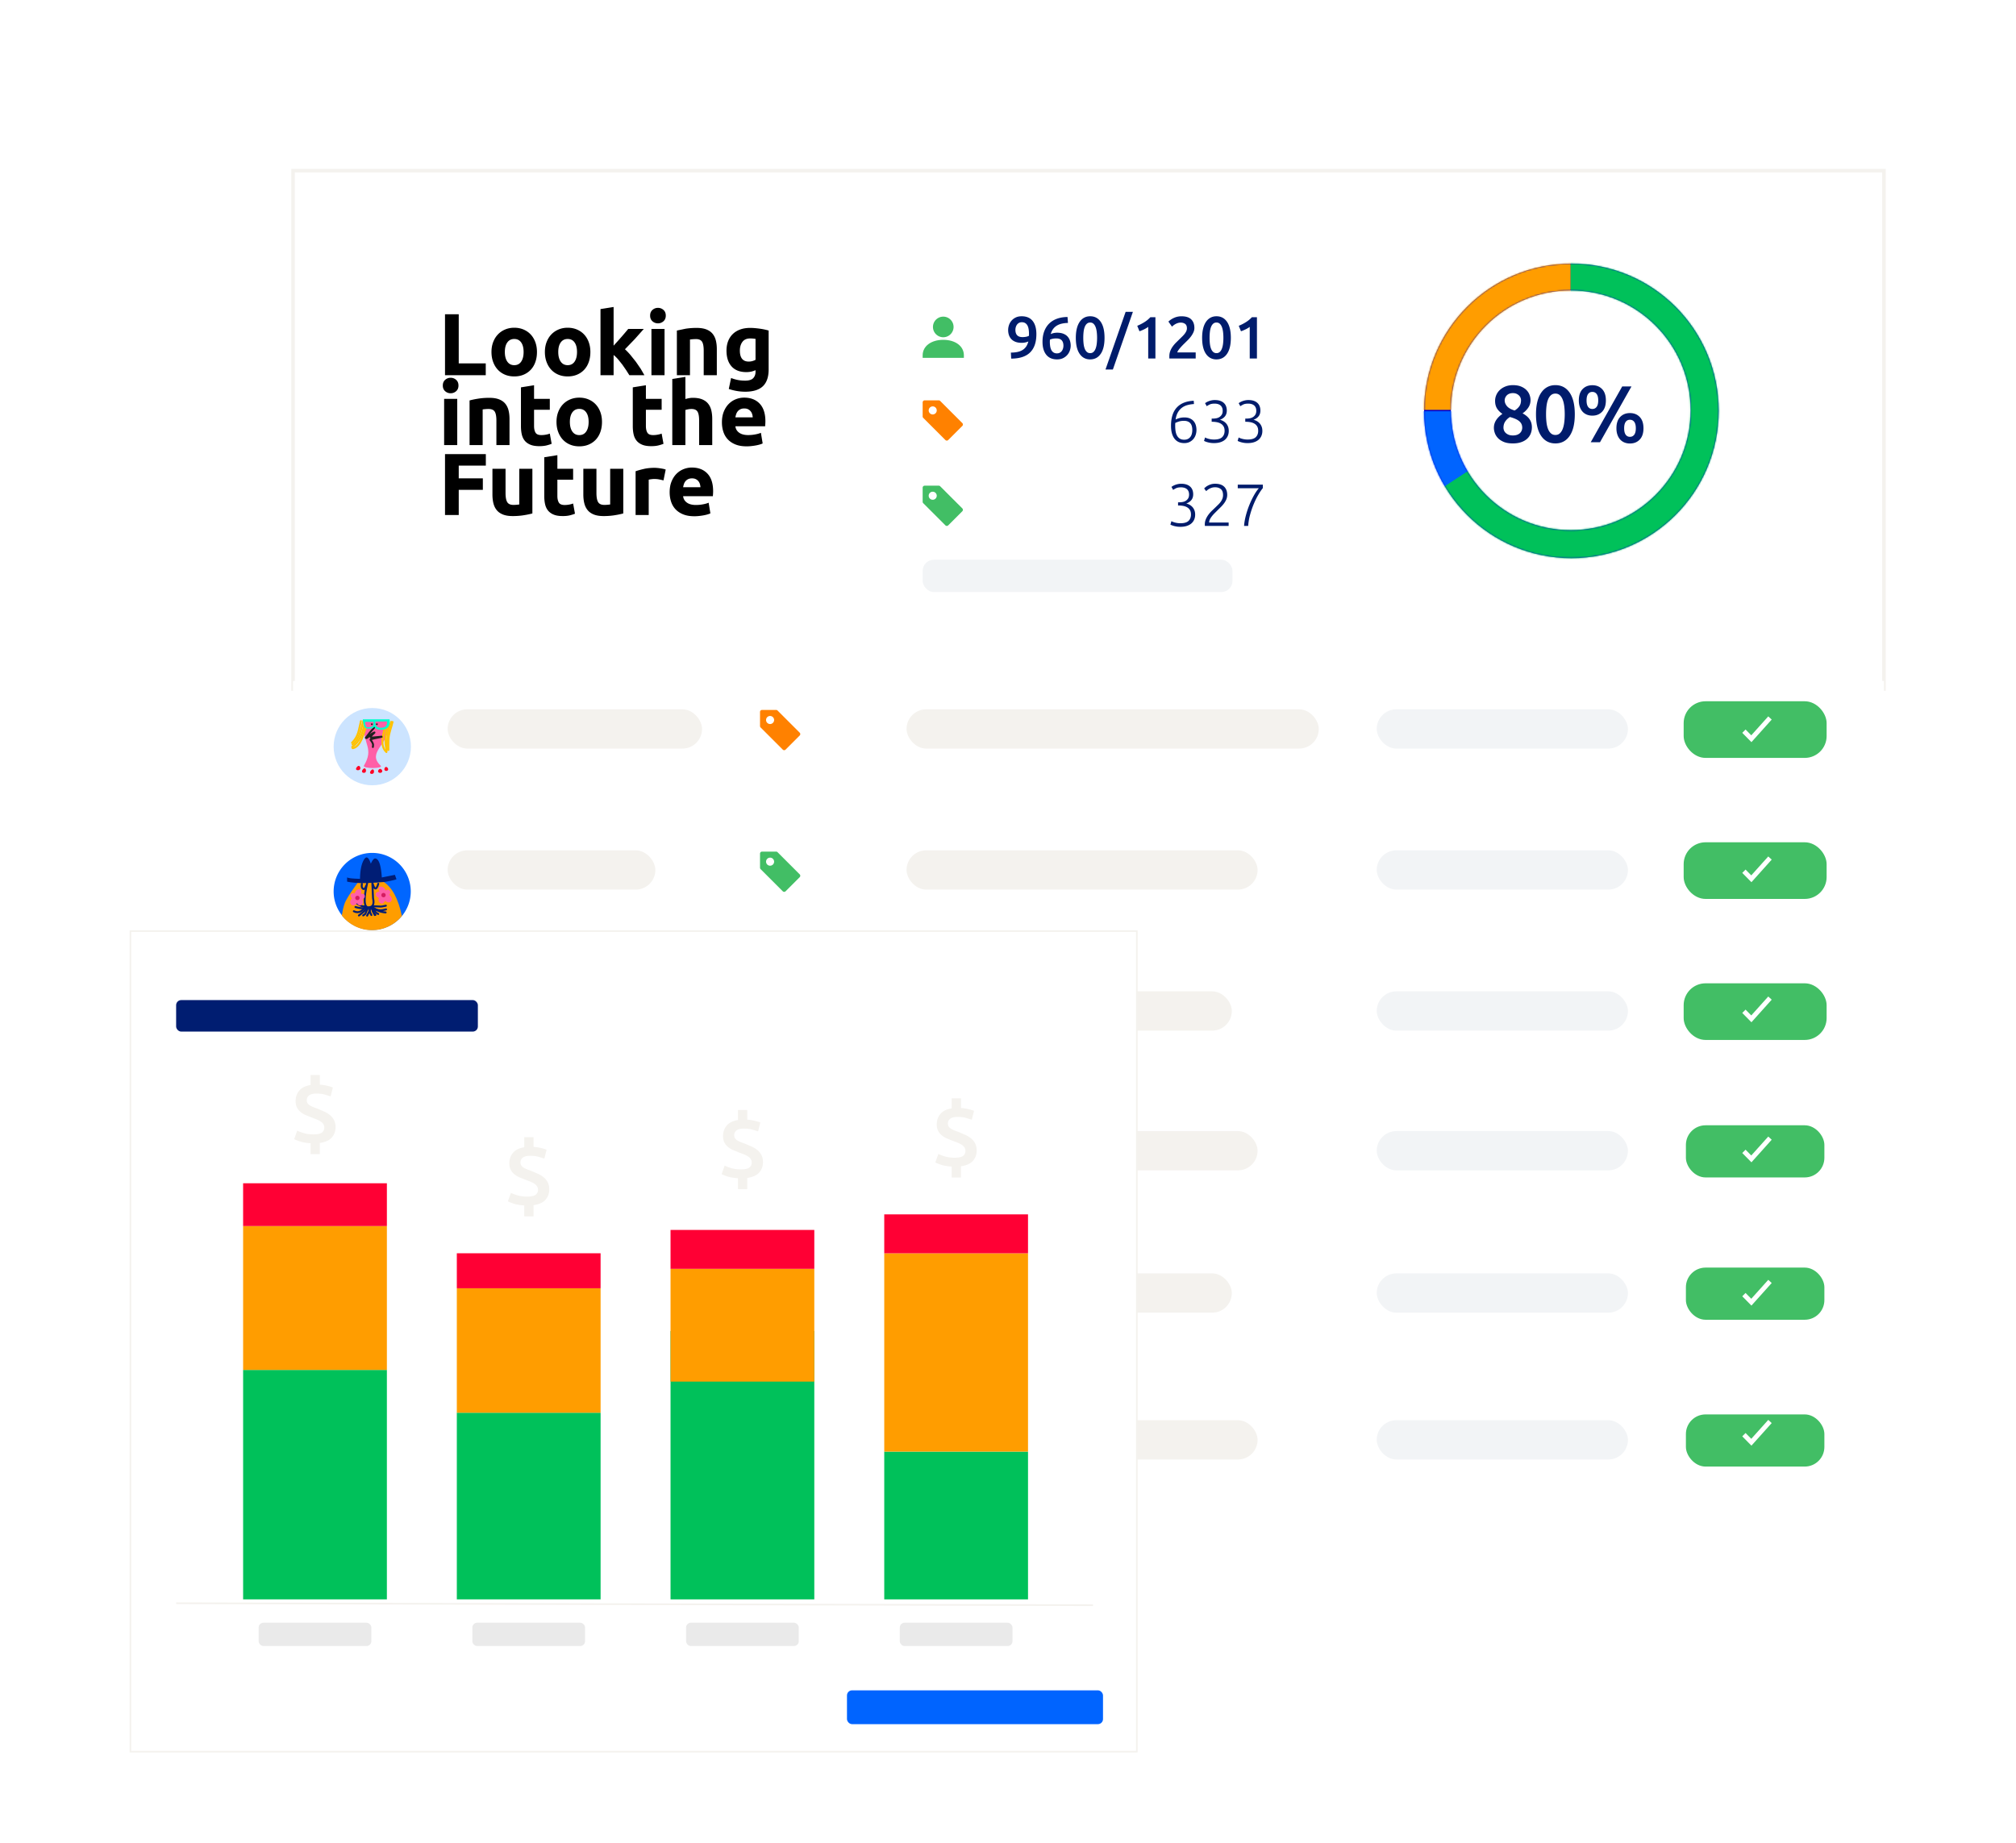 <svg xmlns="http://www.w3.org/2000/svg" xmlns:xlink="http://www.w3.org/1999/xlink" width="1252" height="1145" xmlns:v="https://vecta.io/nano"><style><![CDATA[.B{stroke-linejoin:round}.C{stroke-width:1.2}.D{stroke-linecap:round}.E{fill-rule:nonzero}.F{fill:#fff}.G{fill:#ff9d00}.H{fill:#42be65}.I{fill:#f2f4f6}.J{fill:#f4f2ee}.K{stroke:#212121}.L{stroke:#001d75}.M{fill:#00c15a}.N{fill:#ff0034}.O{stroke:#f4f2ee}.P{fill:#212121}.Q{fill:#ff0025}.R{fill:#001d75}.S{stroke:#42be65}.T{stroke-width:2.787}]]></style><defs><filter x="-11.1%" y="-34.2%" width="122.3%" height="168.3%" id="A"><feOffset dy="24" in="SourceAlpha"/><feGaussianBlur stdDeviation="16"/><feColorMatrix values="0 0 0 0 0.352 0 0 0 0 0.352 0 0 0 0 0.352 0 0 0 0.1 0" result="C"/><feMerge><feMergeNode in="C"/><feMergeNode in="SourceGraphic"/></feMerge></filter><path d="M91.868.72C41.334.72.368 41.687.368 92.22s40.966 91.5 91.5 91.5 91.5-40.966 91.5-91.5S142.402.72 91.868.72zm-.356 16.713c41.11 0 74.435 33.325 74.435 74.435s-33.325 74.435-74.435 74.435S17.077 132.98 17.077 91.87s33.325-74.435 74.435-74.435z" id="B"/><filter x="-11.5%" y="-9.5%" width="117.4%" height="118.9%" id="C"><feOffset dy="10" in="SourceAlpha"/><feGaussianBlur stdDeviation="10"/><feColorMatrix values="0 0 0 0 0 0 0 0 0 0.165 0 0 0 0 0.362 0 0 0 0.1 0" result="C"/><feMerge><feMergeNode in="C"/><feMergeNode in="SourceGraphic"/></feMerge></filter><filter x="-225.0%" y="-69.7%" width="550.0%" height="239.4%" id="D"><feOffset dy="24" in="SourceAlpha"/><feGaussianBlur stdDeviation="16"/><feColorMatrix values="0 0 0 0 0.352 0 0 0 0 0.352 0 0 0 0 0.352 0 0 0 0.1 0" result="C"/><feMerge><feMergeNode in="C"/><feMergeNode in="SourceGraphic"/></feMerge></filter><filter x="-17.4%" y="-21.3%" width="134.9%" height="142.5%" id="E"><feOffset dy="24" in="SourceAlpha"/><feGaussianBlur stdDeviation="16"/><feColorMatrix values="0 0 0 0 0.352 0 0 0 0 0.352 0 0 0 0 0.352 0 0 0 0.1 0" result="C"/><feMerge><feMergeNode in="C"/><feMergeNode in="SourceGraphic"/></feMerge></filter><path id="F" d="M0 0h988v80.4H0z"/><path id="G" d="M23.946 0A23.95 23.95 0 0 0 0 23.946a23.95 23.95 0 0 0 23.946 23.946 23.95 23.95 0 0 0 23.946-23.946A23.95 23.95 0 0 0 23.946 0z"/><path id="H" d="M23.12 16.11c2.838 0 6.325-.178 10.46-.535l1.073-5.266h-4.648l.358-7.675H4.617L4.46 6.89C1.486 6.063 0 6.452 0 8.06s1.33 2.565 3.99 2.876l.894 4.105c9.32.714 15.397 1.07 18.236 1.07z"/><path id="I" d="M.183.61c-.128 2.24 1.864 2.812 2.416.75C3.02-.214.724-.363 0 .61"/><path id="J" d="M7.686.254c.04.477.01.964.117 1.43.463 2.024 3 .06 1.65-1.63"/><path id="K" d="M31.006.001c.55 0-.1 4.918-.447 5.905-.44 1.252-1.475.982-2.592.982a8.2 8.2 0 0 1-.931-.043 15.22 15.22 0 0 0-1.72-1.764l-.5-.414.124.725-.16-.253c-.677 1.7-2.042 2.194-3.697 2.194-3.828 0-5.355-2.916-4.743-7.333h14.665zM23.4 1.993h-5.17l-.002.025c-.065 1.06.055 1.883.34 2.473l.17.298c.45.665 1.253 1.013 2.526 1.013.866 0 1.462-.557 1.842-1.922l.102-.412.073-.42.07-.565.05-.49zm6.142 0h-3.83c.544 2.23 1.262 3.2 2.595 3.343l.375.02c.054 0 .082-.01.133-.06.107-.102.225-.303.333-.612.176-.502.3-1.208.363-2.108l.032-.583z"/><path id="L" d="M25.412 5.74c1.798 1.42 3.392 3.486 3.12 3.827-.358.446-1.65.538-1.967.357-.254-.145-.14.052-.14 1.716"/><path id="M" d="M21.485 10.244c2.105 1.562 4.442 1.76 6.75 1.286"/><path id="N" d="M23.74 14.252c.45 1.803 1.515 2.94 2.642 4.448"/><path id="O" d="M25.58 14.055c1.23 3.894.958 2.233 1.237 4.897"/><path id="P" d="M27.112 14.336c.368 3.786.323 2.212.323 4.715"/><path id="Q" d="M29.88 14.476c-.1 1.835-.585 3.3-1.504 4.883"/><path id="R" d="M31.13 14.294c-.168 1.8-.68 3.515-1.883 4.91"/><path id="S" d="M31.82 16.216c-1.488 1.994-1.668 2.605-3.893 3.13"/><path id="T" d="M11.81 2.858c-.058.923.84 1.158 1.09.308.2-.648-.845-.7-1.17-.308"/><path id="U" d="M117.62 138.918v-6.945c3.478-.52 5.976-1.667 7.493-3.445s2.276-3.89 2.276-6.334c0-1.63-.287-3.037-.86-4.223a9.59 9.59 0 0 0-2.359-3.084c-1-.87-2.174-1.63-3.524-2.278l-4.3-1.86-2.886-1.083c-.85-.352-1.573-.722-2.165-1.11s-1.036-.833-1.332-1.333-.444-1.12-.444-1.86c0-1.26.5-2.25 1.5-2.972s2.498-1.083 4.496-1.083c1.887 0 3.56.185 5.023.556l3.802 1.167 1.388-5.5c-.814-.333-1.924-.676-3.33-1.028s-2.997-.602-4.773-.75h0v-6h-5.772v6.223c-3.145.52-5.476 1.676-6.993 3.473s-2.276 3.973-2.276 6.528c0 1.556.278 2.87.833 3.945a8.84 8.84 0 0 0 2.192 2.75 13.51 13.51 0 0 0 3.053 1.917l3.413 1.39 3.358 1.278c1.018.407 1.896.852 2.636 1.333s1.314 1.037 1.72 1.667.61 1.37.61 2.222c0 1.26-.5 2.27-1.47 3.028s-2.747 1.14-5.3 1.14c-2.146 0-4.06-.24-5.744-.722s-3.117-1.02-4.3-1.61h0l-1.887 5.278c.814.444 2.044.935 3.69 1.472s3.802.898 6.466 1.083h0v6.778h5.772z"/></defs><g transform="translate(81 82)" fill="none" fill-rule="evenodd"><g transform="translate(101)"><g filter="url(#A)"><path stroke-width="2.2" d="M0 0h988v322H0z" class="F O"/><g transform="translate(93 84)" fill="#000" class="E"><path d="M26.667 43.06v-7.316H9.89V5.223H1.366V43.06h25.3zm17.705.764c2.15 0 4.09-.364 5.82-1.092s3.215-1.756 4.454-3.085 2.186-2.93 2.842-4.805.984-3.94.984-6.197-.346-4.313-1.038-6.17-1.658-3.44-2.896-4.75-2.723-2.33-4.454-3.057-3.634-1.092-5.71-1.092c-2.04 0-3.925.364-5.656 1.092s-3.224 1.747-4.48 3.057-2.24 2.894-2.95 4.75-1.066 3.913-1.066 6.17.346 4.322 1.038 6.197 1.658 3.476 2.896 4.805 2.723 2.357 4.454 3.085 3.652 1.092 5.765 1.092zm0-6.988c-1.858 0-3.297-.737-4.317-2.21s-1.53-3.467-1.53-5.978.5-4.486 1.53-5.924 2.46-2.157 4.317-2.157 3.288.72 4.3 2.157 1.503 3.412 1.503 5.924-.5 4.504-1.503 5.978-2.432 2.21-4.3 2.21zm33.17 6.988c2.15 0 4.09-.364 5.82-1.092s3.215-1.756 4.454-3.085 2.186-2.93 2.842-4.805.984-3.94.984-6.197-.346-4.313-1.038-6.17-1.658-3.44-2.896-4.75-2.723-2.33-4.454-3.057-3.634-1.092-5.71-1.092c-2.04 0-3.925.364-5.656 1.092s-3.224 1.747-4.48 3.057-2.24 2.894-2.95 4.75-1.066 3.913-1.066 6.17.346 4.322 1.038 6.197 1.658 3.476 2.896 4.805 2.723 2.357 4.454 3.085 3.652 1.092 5.765 1.092zm0-6.988c-1.858 0-3.297-.737-4.317-2.21s-1.53-3.467-1.53-5.978.5-4.486 1.53-5.924 2.46-2.157 4.317-2.157 3.288.72 4.3 2.157 1.503 3.412 1.503 5.924-.5 4.504-1.503 5.978-2.432 2.21-4.3 2.21zm28.525 6.224V30.502c.91.728 1.83 1.62 2.76 2.675l2.65 3.303 2.377 3.44 1.995 3.14h9.344l-2.295-3.986-3.006-4.368-3.388-4.23c-1.166-1.365-2.295-2.54-3.388-3.522l6.038-6.25 5.656-6.36h-9.672l-1.83 2.184-2.268 2.648-2.486 2.812-2.486 2.73V.692l-8.142 1.3V43.06h8.142zm27.542-32.212a4.98 4.98 0 0 0 3.415-1.283c.965-.855 1.448-2.03 1.448-3.522S138 3.376 137.025 2.52a4.98 4.98 0 0 0-3.415-1.283 4.98 4.98 0 0 0-3.415 1.283c-.965.855-1.448 2.03-1.448 3.522s.483 2.666 1.448 3.522a4.98 4.98 0 0 0 3.415 1.283zm4.098 32.212V14.34h-8.142V43.06h8.142zm15.793 0V20.893l1.75-.19 1.858-.082c1.894 0 3.188.546 3.88 1.638s1.038 2.948 1.038 5.57h0V43.06h8.142V26.844c0-1.966-.2-3.75-.6-5.35s-1.075-2.985-2.022-4.15-2.23-2.066-3.853-2.703-3.652-.955-6.093-.955c-2.404 0-4.7.173-6.885.52l-5.355 1.12V43.06h8.142zm34.208 10.264c4.99 0 8.68-1.137 11.066-3.412s3.58-5.76 3.58-10.455h0V15.324c-.73-.218-1.557-.428-2.486-.628a42.18 42.18 0 0 0-2.924-.519c-1.02-.146-2.05-.264-3.087-.355s-2.05-.136-3.033-.136c-2.295 0-4.353.337-6.175 1s-3.36 1.63-4.618 2.866-2.213 2.72-2.87 4.45-.984 3.65-.984 5.76c0 4.222 1.056 7.507 3.17 9.855s5.155 3.522 9.126 3.522c1.093 0 2.104-.1 3.033-.3s1.83-.5 2.705-.9h0v1.037c0 1.602-.483 2.912-1.448 3.93s-2.614 1.53-4.945 1.53c-1.785 0-3.38-.146-4.782-.437a23.88 23.88 0 0 1-4.016-1.201h0l-1.42 6.825c1.494.5 3.115.92 4.863 1.228s3.497.464 5.246.464zm2.295-18.727c-3.68 0-5.52-2.275-5.52-6.825 0-2.184.528-3.986 1.585-5.405s2.66-2.13 4.81-2.13a19.51 19.51 0 0 1 1.913.082c.546.055 1.02.118 1.42.19h0v12.994c-.5.29-1.13.546-1.858.764s-1.512.328-2.35.328zM4.863 54.276a4.98 4.98 0 0 0 3.415-1.283c.965-.855 1.448-2.03 1.448-3.522s-.483-2.666-1.448-3.522a4.98 4.98 0 0 0-3.415-1.283 4.98 4.98 0 0 0-3.415 1.283C.483 46.806 0 47.98 0 49.472s.483 2.666 1.448 3.522a4.98 4.98 0 0 0 3.415 1.283zM8.962 86.49V57.77H.82V86.49h8.142zm15.793 0V64.322a30.3 30.3 0 0 1 1.749-.191c.656-.055 1.275-.082 1.858-.082 1.894 0 3.188.546 3.88 1.638s1.038 2.948 1.038 5.57h0V86.49h8.142V70.273c0-1.966-.2-3.75-.6-5.35s-1.075-2.985-2.022-4.15-2.23-2.066-3.853-2.703-3.652-.955-6.093-.955c-2.404 0-4.7.173-6.885.52s-3.97.72-5.355 1.12h0V86.49h8.142zm35.137.655c1.75 0 3.224-.146 4.426-.437s2.295-.637 3.28-1.037h0l-1.148-6.333c-.765.29-1.612.52-2.54.682a15.57 15.57 0 0 1-2.705.246c-1.822 0-3.033-.5-3.634-1.53s-.902-2.384-.902-4.095h0v-10.1h9.782v-6.77h-9.782v-8.463l-8.142 1.3V74.75c0 1.856.173 3.55.52 5.078s.956 2.83 1.83 3.904 2.04 1.91 3.497 2.51 3.297.9 5.52.9zm24.864.11c2.15 0 4.09-.364 5.82-1.092s3.215-1.756 4.454-3.085 2.186-2.93 2.842-4.805.984-3.94.984-6.197-.346-4.313-1.038-6.17-1.658-3.44-2.896-4.75-2.723-2.33-4.454-3.057-3.634-1.092-5.71-1.092c-2.04 0-3.925.364-5.656 1.092s-3.224 1.747-4.48 3.057-2.24 2.894-2.95 4.75-1.066 3.913-1.066 6.17.346 4.322 1.038 6.197 1.658 3.476 2.896 4.805 2.723 2.357 4.454 3.085 3.652 1.092 5.765 1.092zm0-6.988c-1.858 0-3.297-.737-4.317-2.21s-1.53-3.467-1.53-5.978.5-4.486 1.53-5.924 2.46-2.157 4.317-2.157 3.288.72 4.3 2.157 1.503 3.412 1.503 5.924-.5 4.504-1.503 5.978-2.432 2.21-4.3 2.21zm44.59 6.88c1.75 0 3.224-.146 4.426-.437s2.295-.637 3.28-1.037h0l-1.148-6.333c-.765.29-1.612.52-2.54.682a15.57 15.57 0 0 1-2.705.246c-1.822 0-3.033-.5-3.634-1.53s-.902-2.384-.902-4.095h0v-10.1h9.782v-6.77h-9.782v-8.463l-8.142 1.3V74.75c0 1.856.173 3.55.52 5.078s.956 2.83 1.83 3.904 2.04 1.91 3.497 2.51 3.297.9 5.52.9zm21.312-.655V64.65c.5-.146 1.084-.282 1.72-.41s1.32-.19 2.05-.19c1.822 0 3.07.546 3.743 1.638s1.01 2.948 1.01 5.57h0V86.49h8.142V70.273c0-1.966-.19-3.75-.574-5.35s-1.038-2.985-1.967-4.15-2.168-2.066-3.716-2.703-3.488-.955-5.82-.955c-.8 0-1.63.082-2.486.246s-1.557.337-2.104.52h0V44.12l-8.142 1.3V86.49h8.142zm37.87.764a28.73 28.73 0 0 0 3.06-.164c1.02-.11 1.976-.246 2.87-.41s1.703-.355 2.432-.573 1.312-.437 1.75-.655h0l-1.093-6.606c-.91.4-2.086.737-3.525 1a23.55 23.55 0 0 1-4.399.409c-2.332 0-4.2-.49-5.574-1.474s-2.168-2.31-2.35-3.986h18.47l.11-1.5c.036-.564.055-1.083.055-1.556 0-4.84-1.184-8.508-3.552-11s-5.592-3.74-9.672-3.74c-1.75 0-3.452.328-5.11.983s-3.124 1.62-4.4 2.894-2.304 2.866-3.087 4.777-1.175 4.14-1.175 6.688c0 2.11.3 4.077.902 5.897s1.53 3.394 2.787 4.723 2.842 2.375 4.754 3.14 4.162 1.147 6.75 1.147zm3.935-18.017h-10.765c.11-.692.282-1.374.52-2.047s.574-1.265 1.01-1.774.984-.92 1.64-1.228 1.44-.464 2.35-.464c.947 0 1.74.164 2.377.49s1.166.746 1.585 1.256.73 1.092.93 1.747a8.39 8.39 0 0 1 .355 2.02h0zM9.89 129.918v-15.615h14.973v-7.152H9.89v-7.917h16.83v-7.152H1.366v37.836H9.89zm33.498.655c2.404 0 4.7-.173 6.885-.52s3.97-.72 5.355-1.12h0V101.2h-8.142v22.166a30.3 30.3 0 0 1-1.749.191c-.656.055-1.275.082-1.858.082-1.894 0-3.188-.582-3.88-1.747s-1.038-3.057-1.038-5.678h0V101.2H30.82v15.997c0 1.966.2 3.767.6 5.405s1.075 3.048 2.022 4.23 2.23 2.102 3.853 2.757 3.652.983 6.093.983zm30.984 0c1.75 0 3.224-.146 4.426-.437s2.295-.637 3.28-1.037h0l-1.148-6.333c-.765.29-1.612.52-2.54.682a15.57 15.57 0 0 1-2.705.246c-1.822 0-3.033-.5-3.634-1.53s-.902-2.384-.902-4.095h0v-10.1h9.782v-6.77H71.15v-8.463l-8.142 1.3v24.132c0 1.856.173 3.55.52 5.078s.956 2.83 1.83 3.904 2.04 1.91 3.497 2.51 3.297.9 5.52.9zm25.465 0c2.404 0 4.7-.173 6.885-.52s3.97-.72 5.355-1.12h0V101.2h-8.142v22.166a30.3 30.3 0 0 1-1.749.191c-.656.055-1.275.082-1.858.082-1.894 0-3.188-.582-3.88-1.747s-1.038-3.057-1.038-5.678h0V101.2H87.27v15.997c0 1.966.2 3.767.6 5.405s1.075 3.048 2.022 4.23 2.23 2.102 3.853 2.757 3.652.983 6.093.983zm28.033-.655V107.97c.364-.11.902-.21 1.612-.3s1.32-.136 1.83-.136c1.13 0 2.186.1 3.17.3a60.77 60.77 0 0 1 2.568.573h0l1.366-6.715c-.437-.182-.965-.337-1.585-.464s-1.24-.237-1.858-.328a32.28 32.28 0 0 0-1.858-.218c-.62-.055-1.148-.082-1.585-.082-2.44 0-4.654.227-6.64.682s-3.707.937-5.164 1.447h0v27.19h8.142zm28.197.764a28.73 28.73 0 0 0 3.06-.164c1.02-.11 1.976-.246 2.87-.41s1.703-.355 2.432-.573 1.312-.437 1.75-.655h0l-1.093-6.606c-.91.4-2.086.737-3.525 1a23.55 23.55 0 0 1-4.399.409c-2.332 0-4.2-.49-5.574-1.474s-2.168-2.31-2.35-3.986h18.47l.11-1.5c.036-.564.055-1.083.055-1.556 0-4.84-1.184-8.508-3.552-11s-5.592-3.74-9.672-3.74c-1.75 0-3.452.328-5.11.983s-3.124 1.62-4.4 2.894-2.304 2.866-3.087 4.777-1.175 4.14-1.175 6.688c0 2.11.3 4.077.902 5.897s1.53 3.394 2.787 4.723 2.842 2.375 4.754 3.14 4.162 1.147 6.75 1.147zm3.935-18.017h-10.765c.11-.692.282-1.374.52-2.047s.574-1.265 1.01-1.774.984-.92 1.64-1.228 1.44-.464 2.35-.464c.947 0 1.74.164 2.377.49s1.166.746 1.585 1.256.73 1.092.93 1.747a8.39 8.39 0 0 1 .355 2.02h0z"/></g><g transform="translate(391 57)"><g transform="translate(0 30)"><g fill="#001c6c" class="E"><path d="M54.974 29.766c5.303-.025 9.238-1.32 11.803-3.885s3.848-6.34 3.848-11.322c0-3.527-.77-6.26-2.312-8.196S64.495 3.46 61.486 3.46c-1.455 0-2.713.265-3.774.795s-1.936 1.215-2.627 2.054-1.196 1.757-1.517 2.757-.48 1.98-.48 2.942c0 1.1.16 2.146.48 3.108s.82 1.807 1.5 2.534 1.554 1.295 2.627 1.702 2.374.6 3.904.6c.666 0 1.357-.074 2.072-.222s1.37-.358 1.96-.63c-.32 1.283-.79 2.362-1.406 3.238s-1.375 1.585-2.276 2.127-1.95.937-3.145 1.184-2.535.37-4.014.37h0l.185 3.737zm7.14-13.357c-1.554 0-2.695-.382-3.422-1.147s-1.092-1.9-1.092-3.404c0-.518.074-1.048.222-1.59s.382-1.048.703-1.517.734-.85 1.24-1.147 1.116-.444 1.83-.444c.863 0 1.585.19 2.164.573a3.99 3.99 0 0 1 1.369 1.554c.333.654.567 1.418.703 2.294s.204 1.807.204 2.794h0v.518c0 .197-.012.432-.037.703-.493.27-1.085.475-1.776.6s-1.394.204-2.11.204zm21.35 13.838c1.455 0 2.713-.265 3.774-.796s1.942-1.21 2.645-2.035 1.22-1.745 1.554-2.756.5-1.998.5-2.96c0-1.06-.154-2.078-.462-3.053s-.796-1.83-1.462-2.572-1.535-1.326-2.61-1.757-2.374-.647-3.903-.647c-1.43 0-2.75.284-3.96.85.345-1.258.845-2.32 1.498-3.182a8.15 8.15 0 0 1 2.35-2.109c.913-.543 1.95-.944 3.108-1.202s2.405-.4 3.737-.426h0l-.26-3.7c-2.393.025-4.545.376-6.457 1.055s-3.54 1.67-4.884 2.978-2.38 2.917-3.108 4.83-1.09 4.1-1.09 6.567c0 3.404.77 6.074 2.313 8.01s3.78 2.905 6.715 2.905zm-.037-3.737c-.863 0-1.585-.19-2.165-.573a3.99 3.99 0 0 1-1.369-1.554c-.333-.654-.567-1.418-.703-2.294s-.204-1.807-.204-2.794a13.03 13.03 0 0 1 .019-.684 9.1 9.1 0 0 1 .056-.648 7.8 7.8 0 0 1 1.813-.555 11.36 11.36 0 0 1 2.072-.185c1.554 0 2.69.39 3.404 1.165s1.073 1.906 1.073 3.386c0 .518-.074 1.055-.222 1.6s-.382 1.067-.703 1.535-.734.85-1.24 1.147-1.116.444-1.83.444zm20.61 3.737c2.787 0 4.97-1.153 6.55-3.46s2.368-5.618 2.368-9.934-.79-7.628-2.368-9.935-3.762-3.46-6.55-3.46c-1.38 0-2.62.296-3.72.888s-2.035 1.455-2.812 2.6-1.37 2.535-1.776 4.2-.61 3.57-.61 5.717c0 4.317.79 7.628 2.368 9.935s3.762 3.46 6.55 3.46zm0-3.885c-.814 0-1.5-.247-2.053-.74s-1-1.166-1.332-2.017-.567-1.856-.703-3.015-.204-2.405-.204-3.737.068-2.578.204-3.737.37-2.164.703-3.015.777-1.523 1.332-2.017 1.24-.74 2.053-.74 1.492.247 2.035.74.98 1.166 1.314 2.017.573 1.856.72 3.015.222 2.405.222 3.737-.074 2.578-.222 3.737-.388 2.165-.72 3.015-.77 1.523-1.314 2.017-1.22.74-2.035.74zm14.097 10.175L130.565.72h-4.514l-12.506 35.816h4.588zm26.418-6.845V4.05h-3.145c-1.1 1.21-2.387 2.257-3.83 3.145a27.78 27.78 0 0 1-4.311 2.183h0l1.37 3.404a25.57 25.57 0 0 0 2.923-1.221c1.01-.493 1.85-1 2.516-1.517h0v19.647h4.477zm25.012 0v-3.774h-11.396c.025-.32.197-.72.518-1.203a15.72 15.72 0 0 1 1.147-1.498 40.02 40.02 0 0 1 1.406-1.554 33.75 33.75 0 0 1 1.332-1.332l2.22-2.2c.74-.752 1.4-1.53 1.98-2.33a13.24 13.24 0 0 0 1.424-2.479c.37-.85.555-1.72.555-2.608 0-2.245-.648-4.015-1.942-5.3s-3.31-1.942-6.05-1.942c-1.603 0-3.102.302-4.495.906s-2.61 1.4-3.645 2.387h0l2.22 3.145c.173-.173.432-.4.777-.684a9.72 9.72 0 0 1 1.202-.832c.456-.27.98-.506 1.573-.703s1.233-.296 1.924-.296c1.06 0 1.96.27 2.7.814s1.1 1.455 1.1 2.738c0 .592-.123 1.165-.37 1.72s-.573 1.098-.98 1.628-.882 1.067-1.425 1.61l-1.702 1.665-2.294 2.257c-.765.765-1.455 1.58-2.072 2.442a12.43 12.43 0 0 0-1.499 2.793c-.382 1-.573 2.09-.573 3.275h0v.647c0 .284.012.524.037.722h16.317zm12.913.555c2.787 0 4.97-1.153 6.55-3.46s2.368-5.618 2.368-9.934-.79-7.628-2.368-9.935-3.762-3.46-6.55-3.46c-1.38 0-2.62.296-3.72.888s-2.035 1.455-2.812 2.6-1.37 2.535-1.776 4.2-.61 3.57-.61 5.717c0 4.317.79 7.628 2.368 9.935s3.762 3.46 6.55 3.46zm0-3.885c-.814 0-1.5-.247-2.053-.74s-1-1.166-1.332-2.017-.567-1.856-.703-3.015-.203-2.405-.203-3.737.068-2.578.203-3.737.37-2.164.703-3.015.777-1.523 1.332-2.017 1.24-.74 2.053-.74 1.492.247 2.035.74.98 1.166 1.314 2.017.573 1.856.72 3.015.222 2.405.222 3.737-.074 2.578-.222 3.737-.388 2.165-.72 3.015-.77 1.523-1.314 2.017-1.22.74-2.035.74zm25.123 3.33V4.05h-3.145c-1.1 1.21-2.387 2.257-3.83 3.145a27.78 27.78 0 0 1-4.311 2.183h0l1.37 3.404a25.57 25.57 0 0 0 2.923-1.221c1.01-.493 1.85-1 2.516-1.517h0v19.647h4.477z"/><path d="M162.46 82.247c1.307 0 2.436-.247 3.386-.74s1.74-1.13 2.368-1.906a7.71 7.71 0 0 0 1.387-2.608c.296-.962.444-1.924.444-2.886 0-1.036-.136-2.023-.407-2.96s-.703-1.764-1.295-2.48-1.37-1.29-2.33-1.72-2.134-.647-3.515-.647c-1.06 0-2.06.13-2.997.388s-1.74.56-2.405.906c.247-1.727.703-3.182 1.37-4.366s1.492-2.152 2.48-2.904 2.115-1.307 3.385-1.665 2.658-.586 4.163-.684h0l-.148-2.035c-4.588.197-8.085 1.59-10.5 4.18s-3.607 6.39-3.607 11.396c0 3.38.697 6.012 2.1 7.9s3.435 2.83 6.124 2.83zm-.037-2.11c-1.1 0-2.023-.228-2.738-.684s-1.29-1.08-1.72-1.868-.728-1.702-.888-2.738-.24-2.134-.24-3.293h0v-.87c0-.234.025-.56.074-.98a18.1 18.1 0 0 1 2.387-.907c.85-.26 1.844-.388 2.978-.388 1.702 0 2.99.47 3.867 1.406s1.314 2.393 1.314 4.366a8.98 8.98 0 0 1-.278 2.257c-.185.715-.475 1.344-.87 1.887a4.38 4.38 0 0 1-1.554 1.314c-.64.333-1.418.5-2.33.5zm18.463 2.11c1.554 0 2.91-.19 4.07-.573s2.115-.913 2.867-1.59a6.63 6.63 0 0 0 1.702-2.386c.382-.913.574-1.912.574-2.997 0-1.06-.16-1.986-.48-2.775s-.74-1.462-1.258-2.017-1.104-1.01-1.758-1.37a8.47 8.47 0 0 0-2.016-.795c1.258-.42 2.288-1.104 3.09-2.053s1.203-2.177 1.203-3.682c0-.937-.148-1.807-.444-2.608s-.752-1.492-1.37-2.072-1.387-1.03-2.312-1.35-2.03-.48-3.31-.48a9.74 9.74 0 0 0-2.053.204c-.63.136-1.203.302-1.72.5s-.968.407-1.35.63-.697.42-.943.592h0l1.036 1.887c.47-.32 1.073-.666 1.813-1.036s1.776-.555 3.108-.555a7.4 7.4 0 0 1 1.905.24 4.53 4.53 0 0 1 1.591.758c.456.345.82.808 1.09 1.388s.407 1.276.407 2.1c0 .962-.19 1.75-.574 2.368a4.6 4.6 0 0 1-1.443 1.48c-.58.37-1.22.623-1.924.758s-1.387.203-2.053.203h0-.85V69h.37a14.98 14.98 0 0 1 2.942.278c.925.185 1.74.493 2.442.925s1.258 1.005 1.665 1.72.61 1.616.61 2.7c0 1.653-.506 2.966-1.517 3.94s-2.69 1.462-5.032 1.462c-.715 0-1.375-.05-1.98-.148a14.84 14.84 0 0 1-1.628-.352c-.48-.136-.894-.278-1.24-.425s-.592-.27-.74-.37h0l-.63 2.146c.173.1.438.222.796.37s.796.296 1.314.444 1.116.278 1.794.388 1.424.166 2.238.166zm20.868 0c1.554 0 2.91-.19 4.07-.573s2.115-.913 2.867-1.59a6.63 6.63 0 0 0 1.702-2.386c.382-.913.573-1.912.573-2.997 0-1.06-.16-1.986-.48-2.775s-.74-1.462-1.258-2.017-1.104-1.01-1.757-1.37a8.47 8.47 0 0 0-2.017-.795c1.258-.42 2.288-1.104 3.09-2.053s1.203-2.177 1.203-3.682c0-.937-.148-1.807-.444-2.608s-.752-1.492-1.37-2.072-1.387-1.03-2.312-1.35-2.03-.48-3.31-.48a9.74 9.74 0 0 0-2.053.204c-.63.136-1.203.302-1.72.5s-.968.407-1.35.63-.697.42-.944.592h0l1.036 1.887c.47-.32 1.073-.666 1.813-1.036s1.776-.555 3.108-.555a7.4 7.4 0 0 1 1.905.24 4.53 4.53 0 0 1 1.591.758c.456.345.82.808 1.09 1.388s.407 1.276.407 2.1c0 .962-.19 1.75-.573 2.368a4.6 4.6 0 0 1-1.443 1.48c-.58.37-1.22.623-1.924.758s-1.387.203-2.053.203h0-.85V69h.37a14.98 14.98 0 0 1 2.941.278c.925.185 1.74.493 2.442.925s1.258 1.005 1.665 1.72.61 1.616.61 2.7c0 1.653-.506 2.966-1.517 3.94s-2.69 1.462-5.032 1.462c-.715 0-1.375-.05-1.98-.148a14.84 14.84 0 0 1-1.628-.352c-.48-.136-.894-.278-1.24-.425s-.592-.27-.74-.37h0l-.63 2.146c.173.1.438.222.796.37s.796.296 1.314.444 1.116.278 1.794.388 1.424.166 2.238.166z"/><path d="M160.017 134.247c1.554 0 2.91-.19 4.07-.573s2.115-.913 2.868-1.59a6.63 6.63 0 0 0 1.702-2.386c.382-.913.573-1.912.573-2.997 0-1.06-.16-1.986-.48-2.775s-.74-1.462-1.258-2.017-1.104-1.01-1.758-1.37a8.47 8.47 0 0 0-2.016-.796c1.258-.42 2.288-1.104 3.09-2.053s1.202-2.177 1.202-3.68c0-.937-.148-1.807-.444-2.608s-.752-1.492-1.37-2.072-1.387-1.03-2.312-1.35-2.03-.48-3.31-.48a9.74 9.74 0 0 0-2.054.204c-.63.136-1.202.302-1.72.5s-.968.407-1.35.63l-.944.592 1.036 1.887c.47-.32 1.073-.666 1.813-1.036s1.776-.555 3.108-.555a7.4 7.4 0 0 1 1.905.24 4.53 4.53 0 0 1 1.591.758c.456.345.82.808 1.09 1.388s.407 1.276.407 2.1c0 .962-.19 1.75-.573 2.368a4.6 4.6 0 0 1-1.443 1.48c-.58.37-1.22.623-1.924.758s-1.388.204-2.054.204h0-.85V121h.37a14.98 14.98 0 0 1 2.942.278c.925.185 1.74.493 2.442.925s1.258 1.005 1.665 1.72.6 1.616.6 2.7c0 1.653-.506 2.966-1.517 3.94s-2.69 1.462-5.032 1.462c-.715 0-1.375-.05-1.98-.148a14.84 14.84 0 0 1-1.628-.352c-.48-.136-.894-.277-1.24-.425s-.592-.27-.74-.37h0l-.63 2.146c.173.1.438.222.796.37s.796.296 1.314.444 1.116.278 1.794.39 1.424.166 2.238.166zm30.007-.555v-2.11h-12.1v-.074c0-.592.142-1.2.425-1.794s.666-1.22 1.147-1.85 1.024-1.258 1.628-1.887l1.87-1.87 2.257-2.22c.74-.74 1.4-1.505 1.98-2.294s1.042-1.61 1.387-2.46.518-1.758.518-2.72c0-2.17-.63-3.867-1.887-5.088s-3.133-1.832-5.624-1.832c-.937 0-1.788.117-2.553.352s-1.437.512-2.017.833-1.06.647-1.443.98l-.796.758 1.258 1.665a12.42 12.42 0 0 1 .703-.629 7.65 7.65 0 0 1 1.166-.796c.456-.26.993-.487 1.61-.684s1.32-.296 2.11-.296c1.406 0 2.57.376 3.496 1.13s1.387 1.992 1.387 3.718c0 .79-.123 1.517-.37 2.183a8.15 8.15 0 0 1-.999 1.887c-.42.592-.906 1.165-1.462 1.72l-1.757 1.72-2.312 2.22a18.92 18.92 0 0 0-2.183 2.479c-.654.888-1.2 1.832-1.61 2.83s-.63 2.078-.63 3.237l.02.61.018.278h14.763zm12.136 0a34.68 34.68 0 0 1 1.203-7.03 55.01 55.01 0 0 1 2.313-6.716c.888-2.11 1.83-4.008 2.83-5.698s1.918-3.04 2.756-4.052h0v-2.146h-15.577v2.22h13.098c-.962 1.085-1.955 2.528-2.978 4.33s-1.973 3.774-2.85 5.92-1.616 4.366-2.22 6.66-.98 4.465-1.13 6.512h2.553z"/></g><path d="M6.25 64.442a2.5 2.5 0 1 1 0-5 2.5 2.5 0 0 1 2.5 2.5c0 1.38-1.12 2.5-2.5 2.5m18.384 5.366l-13.75-13.75a1.25 1.25 0 0 0-.884-.366H1.25A1.25 1.25 0 0 0 0 56.942v8.75a1.25 1.25 0 0 0 .366.884l13.75 13.75c.244.244.564.366.884.366s.64-.123.884-.366l8.75-8.75a1.25 1.25 0 0 0 0-1.767" fill="#ff8100"/><g class="H"><path d="M6.25 117.442a2.5 2.5 0 1 1 0-5 2.5 2.5 0 0 1 2.5 2.5c0 1.38-1.12 2.5-2.5 2.5m18.384 5.366l-13.75-13.75a1.25 1.25 0 0 0-.884-.366H1.25a1.25 1.25 0 0 0-1.25 1.25v8.75a1.25 1.25 0 0 0 .366.884l13.75 13.75c.244.244.564.366.884.366s.64-.123.884-.366l8.75-8.75a1.25 1.25 0 0 0 0-1.767"/><g transform="translate(0 3)"><path d="M12.8 13.492a6.41 6.41 0 0 0 6.4-6.4 6.41 6.41 0 0 0-6.4-6.4 6.41 6.41 0 0 0-6.4 6.4 6.41 6.41 0 0 0 6.4 6.4"/><path d="M12.8 15.092c-7.536 0-12.8 3.947-12.8 9.6v1.6h25.6v-1.6c0-5.653-5.264-9.6-12.8-9.6"/></g></g></g><g transform="translate(311)"><mask id="V" class="F"><use xlink:href="#B"/></mask><use fill="#0202d0" xlink:href="#B" class="E"/><g mask="url(#V)"><g transform="translate(-105.632 -16.97)"><path d="M197.074 11.97v96.62h-96.61c0-53.088 42.167-95.764 95.465-96.612l1.144-.01z" class="G"/><path d="M197.036 109.45v.652l36.738 87.947c-11.645 5.16-24.5 8.023-38.01 8.023-52.13 0-94.486-42.604-95.328-95.486l-.01-1.136h96.61z" fill="#0064ff"/><path d="M197.076 8.287l-.002 96.55L.632 233.364c132.933-34.074 291.425-28.547 325-63 38.625-39.635 11.54-124.754-36-159-29.935-21.564-77.987-2.852-91.415-3.068l-1.142-.01z" class="M"/></g></g></g></g><path d="M757.5 169.442c1.933 0 3.642-.25 5.125-.75s2.725-1.2 3.725-2.1 1.75-1.967 2.25-3.2.75-2.567.75-4c0-1.9-.475-3.55-1.425-4.95s-2.408-2.633-4.375-3.7c1.3-.833 2.45-1.958 3.45-3.375s1.5-3.042 1.5-4.875c0-1.033-.2-2.1-.6-3.2s-1.042-2.1-1.925-3-2.017-1.633-3.4-2.2-3.058-.85-5.025-.85c-1.667 0-3.183.267-4.55.8s-2.533 1.25-3.5 2.15a9.34 9.34 0 0 0-2.225 3.125 9.21 9.21 0 0 0-.775 3.725c0 1.8.375 3.325 1.125 4.575s1.892 2.408 3.425 3.475c-.7.467-1.367 1-2 1.6a12.81 12.81 0 0 0-1.7 1.975c-.5.717-.892 1.5-1.175 2.35s-.425 1.775-.425 2.775.192 2.058.575 3.175 1.025 2.158 1.925 3.125 2.1 1.767 3.6 2.4 3.383.95 5.65.95zm1.15-20.45c-2.233-.667-3.825-1.567-4.775-2.7s-1.425-2.333-1.425-3.6c0-.5.1-1.008.3-1.525a4.77 4.77 0 0 1 .9-1.45c.4-.45.925-.817 1.575-1.1s1.425-.425 2.325-.425 1.667.15 2.3.45 1.158.667 1.575 1.1a3.96 3.96 0 0 1 .9 1.425c.183.517.275.992.275 1.425 0 1.533-.35 2.792-1.05 3.775s-1.667 1.858-2.9 2.625zm-1.1 15.5c-1.1 0-2.017-.158-2.75-.475s-1.333-.708-1.8-1.175-.8-.983-1-1.55-.3-1.1-.3-1.6c0-1.5.367-2.792 1.1-3.875s1.7-2.008 2.9-2.775c1.133.3 2.167.642 3.1 1.025s1.742.833 2.425 1.35 1.208 1.125 1.575 1.825.55 1.517.55 2.45c0 .6-.117 1.192-.35 1.775a4.41 4.41 0 0 1-1.05 1.55c-.467.45-1.067.808-1.8 1.075s-1.6.4-2.6.4zm26.4 4.95c3.767 0 6.717-1.558 8.85-4.675s3.2-7.592 3.2-13.425-1.067-10.308-3.2-13.425-5.083-4.675-8.85-4.675c-1.867 0-3.542.4-5.025 1.2s-2.75 1.967-3.8 3.5-1.85 3.425-2.4 5.675-.825 4.825-.825 7.725c0 5.833 1.067 10.308 3.2 13.425s5.083 4.675 8.85 4.675zm0-5.25c-1.1 0-2.025-.333-2.775-1s-1.35-1.575-1.8-2.725-.767-2.508-.95-4.075-.275-3.25-.275-5.05.092-3.483.275-5.05.5-2.925.95-4.075 1.05-2.058 1.8-2.725 1.675-1 2.775-1 2.017.333 2.75 1 1.325 1.575 1.775 2.725.775 2.508.975 4.075.3 3.25.3 5.05-.1 3.483-.3 5.05-.525 2.925-.975 4.075-1.042 2.058-1.775 2.725-1.65 1-2.75 1zm22.95-12c2.5 0 4.525-.817 6.075-2.45s2.325-3.967 2.325-7c0-3.067-.775-5.408-2.325-7.025s-3.575-2.425-6.075-2.425-4.525.808-6.075 2.425-2.325 3.958-2.325 7.025c0 1.5.208 2.842.625 4.025s.992 2.175 1.725 2.975 1.617 1.408 2.65 1.825 2.167.625 3.4.625zm4.75 16.5l19.55-34.65h-5.75l-19.55 34.65h5.75zm-4.75-20.65c-1.133 0-2.017-.442-2.65-1.325s-.95-2.208-.95-3.975.317-3.092.95-3.975 1.517-1.325 2.65-1.325 2.025.442 2.675 1.325.975 2.208.975 3.975-.325 3.092-.975 3.975-1.542 1.325-2.675 1.325zm23.35 21.45c2.5 0 4.525-.817 6.075-2.45s2.325-3.967 2.325-7c0-3.067-.775-5.408-2.325-7.025s-3.575-2.425-6.075-2.425-4.525.808-6.075 2.425-2.325 3.958-2.325 7.025c0 1.5.208 2.842.625 4.025s.992 2.175 1.725 2.975 1.617 1.408 2.65 1.825 2.167.625 3.4.625zm0-4.15c-1.133 0-2.017-.442-2.65-1.325s-.95-2.208-.95-3.975.317-3.092.95-3.975 1.517-1.325 2.65-1.325 2.025.442 2.675 1.325.975 2.208.975 3.975-.325 3.092-.975 3.975-1.542 1.325-2.675 1.325z" fill="#001c6c" class="E"/><rect x="391" y="241.692" width="192.415" height="20.074" rx="6.95" class="I"/></g><g transform="translate(0 331)"><g filter="url(#C)"><g transform="translate(0 441.6)"><use xlink:href="#F" class="F"/><g transform="translate(24 16.8)"><use xlink:href="#G" fill="#06f" class="E"/><g transform="translate(6.609 14.953)"><g transform="translate(0 .006)"><use xlink:href="#H" class="G"/><g transform="translate(19.276 1.927)" class="P"><use xlink:href="#I"/><use xlink:href="#J"/></g><use xlink:href="#K" class="E Q"/><g class="B C D K"><use xlink:href="#L"/><use xlink:href="#M"/></g><g class="L B C D"><use xlink:href="#N"/><use xlink:href="#O"/><use xlink:href="#P"/><path d="M28.742 14.336l-.843 5.178"/><use xlink:href="#Q"/><use xlink:href="#R"/><use xlink:href="#S"/></g><path d="M21.635 9.592c-.135.362-.403.72-.85.74" class="B C D K"/></g></g></g></g><use xlink:href="#F" class="F"/><g transform="translate(25.2 16.8)"><path d="M24 0C10.745 0 0 10.745 0 24s10.745 24 24 24 24-10.745 24-24S37.255 0 24 0z" fill="#cce4ff" class="E"/><g transform="translate(11.403 6.95)"><g transform="translate(7.276 .434)" fill="#ff5fa7"><path d="M16.072 2.79c-.57 12.67-14.364 17.37-5.546 25.626 2.107 1.973-11.554 2-10.382 0C6.402 17.74-.14 15.462.002 3.93.02 2.57.21 1.294.553.123 7.42-.07 12.45.107 15.646.656c.254.044.396.756.427 2.136z"/></g><g stroke="#ffc200" class="B C D"><path d="M25.195 1.738C24.44 5.02 23 8.386 22.723 11.758c-.2 2.444-.1 4.904-.135 7.356"/><path d="M24.326 1.63c-1.695 4.264-2.352 8.1-2.512 12.708-.126 3.62-.488 2.736.234 4.233"/><path d="M22.045 4.235c-1.59 6.567-1.664 8.69-.55 15.42"/><path d="M21.394 20.416C17.447 16.872 19.1 10.682 20.158 6.3"/></g><path d="M13.742 3.15c.24 1.185.175 1.98-.196 2.384-1.97 2.145-2.736 2.97-4.95 6.024-.03.042-.02.15.03.152.246.002.52-.006.722-.144 1.42-.972 2.518-2.45 4.09-3.15 2.117-.944-2.903 2.317-1.688 2.953.497.26 9.176-.934 6.37-.374s-6.973 1.336-6.623 1.793c1.46 1.905 1.827 2.776 1.46 4.482" class="B C D K"/><g stroke="#ffc200" class="B C D"><path d="M8.47 5.43c-1.274 3.388-2.98 11.64-8 12.596-.064.012-.097-.086-.145-.13"/><path d="M7.7 3.15C6.556 8.87 4.85 13.925.11 17.267"/><path d="M7.06.977C5.585 6.304 4.84 12.097.326 15.747"/><path d="M5.538 1.195C4.177 6.907 4.027 10.667 0 14.66"/></g><path d="M6.93.047c-.615 0 .37 3.797.757 4.674.327.742 1.227 1.12 2.7 1.133 1.63.05 2.764-.322 3.4-1.116l.097-.125c.757 1.52 2.28 1.95 4.13 1.95 4.275 0 5.982-2.59 5.297-6.516H6.93zm7.547 1.45l7.27-.102v.026c.097 1.25-.12 2.182-.61 2.8l-.05.062c-.584.687-1.674 1.045-3.32 1.045-1.128 0-2.444-.44-3.012-1.85l-.133-.398c-.064-.24-.06-.62-.094-1.072l-.053-.51zM8.08 1.62h5.275l-.008.776c-.043 1.746-.414 2.525-3.506 2.59L9.265 5a.27.27 0 0 1-.183-.06c-.148-.102-.3-.304-.46-.613-.243-.504-.412-1.2-.5-2.113L8.08 1.62z" fill="#00ffce" class="E"/><g class="P"><use xlink:href="#T" transform="matrix(-1 0 0 1 24.652 0)"/><use xlink:href="#T" x="3.15" transform="matrix(-1 0 0 1 30.95 0)"/></g><g class="Q"><path d="M2.702 31.13c.697 1.02 3.622.756 2.055-1.313s-2.752.292-2.055 1.313z" transform="matrix(-1 0 0 1 7.71 0)"/><path d="M6.45 32.88c.717.985 3.334.358 1.722-1.64s-2.44.654-1.722 1.64z" transform="matrix(-1 0 0 1 14.878 0)"/><path d="M11.455 33.468c.725 1.023 3.332.56 1.702-1.513s-2.427.5-1.702 1.513z" transform="matrix(-1 0 0 1 24.869 0)"/><path d="M16.35 32.833c.737 1.007 3.246.483 2.174-1.294s-2.912.288-2.174 1.294z" transform="matrix(-1 0 0 1 34.968 0)"/><path d="M20.24 31.634c.7.996 2.868.518 2.065-1.28s-2.765.284-2.065 1.28z" transform="matrix(-1 0 0 1 42.57 0)"/></g></g></g><g transform="translate(0 175.2)" class="F"><use xlink:href="#F"/></g><g transform="translate(0 87.6)"><use xlink:href="#F" class="F"/><g transform="translate(0 174.4)"><use xlink:href="#F" class="F"/><g filter="url(#D)" transform="translate(24 16)"><g transform="translate(0 .8)"><use xlink:href="#G" fill="#06f" class="E"/><g transform="translate(6.609 14.953)"><g transform="translate(0 .006)"><use xlink:href="#H" class="G"/><g transform="translate(19.276 1.927)" class="P"><use xlink:href="#I"/><use xlink:href="#J"/></g><use xlink:href="#K" class="E Q"/><g class="B C D K"><use xlink:href="#L"/><use xlink:href="#M"/></g><g class="L B C D"><use xlink:href="#N"/><use xlink:href="#O"/><use xlink:href="#P"/><path d="M28.742 14.336l-.843 5.178"/><use xlink:href="#Q"/><use xlink:href="#R"/><use xlink:href="#S"/></g><path d="M21.635 9.592c-.135.362-.403.72-.85.74" class="B C D K"/></g></g></g></g></g></g><g transform="translate(0 350.4)" class="F"><use xlink:href="#F"/></g><g transform="translate(25.2 192)"><use xlink:href="#G" fill="#06f" class="E"/><g transform="translate(1.517 5.093)"><path d="M2.694 27.04c.027-11.838 15.7-22.327 24.7-22.32 13.682.01 10.284 22.85 9.656 22.894-3.874.266-15.33.074-34.366-.574z" transform="matrix(.956 -.292 .292 .956 -3.857 6.642)" class="R"/><g transform="translate(13.327 6.718)" fill="#f1f4f6"><path d="M20.552 6.06c.59 4.712-4.023 16.605-8.896 15.95-4.093-.55-6.477-4.025-7.74-7.745-.213-.63-3.375 1.012-3.808-1.914s3.016-1.088 2.926-1.625C2.73 8.93 2.754 7.408 2.8 6.19 2.807 6 3.84 5.405 6.05 5.054c.988-.157 2.212-.265 3.684-.267 2.1-.003 4.447.204 6.416.454.566.072.048-5.207.537-5.132.498.076 2.002 5.507 2.39 5.578.91.168 1.468.3 1.476.374z"/></g><g transform="translate(20.695 13.111)"><g transform="translate(5.959 .975)" class="B C D K"><path d="M.542 0C.81 2.568 2.71 1.723 2.71.01"/><path d="M.65 1.41L0 2.275"/><path d="M1.625 1.734l-.433 1.41"/><path d="M2.167 1.517l.325 1.192"/></g><path d="M4.876 0l3.2 4.692c.163.2.478.44.383.687-.087.227-2.156.398-2.338.03-.094-.2-.12-.85-.115-.635.04 1.326.155 2.162.35 2.508" fill="#f3fff6" class="B C D L"/><g transform="translate(.325 .867)" class="B C D K"><path d="M.48.183C.075 1.884 2.476 2.1 2.926 0"/><path d="M.758 1.41L0 1.95"/><path d="M1.566 1.517l-.074.975"/><path d="M2.275 1.41l.325.758"/></g><path d="M4.51 7.645c.696-.132.78.874 1.268.587.246-.145.38-.507.663-.54.432-.05 1.1.14 2.037.573L6.803 9.762c-1.047.967-5.446.014-6.556-.506l3.38.045c5.007-.78 3.88-.794-3.38-.045.987-1.02 3.568-1.48 4.264-1.612z" fill="#ff243a" transform="matrix(.956 .292 -.292 .956 2.794 -.886)"/></g></g></g><g transform="translate(25.2 106.8)"><use xlink:href="#G" fill="#06f" class="E"/><path d="M30.76 17.807c5.512 3.44 9.384 10.573 11.616 21.402C37.985 44.576 31.31 48 23.837 48c-7.6 0-14.37-3.54-18.758-9.06.403-2.725.95-5.13 1.638-7.216.744-2.254 3.103-6.12 7.077-11.6l1.214-1.655c5.66.303 10.608.1 14.783-.512l.97-.15z" class="G"/><g class="B C D L"><path d="M12.545 36.25c3.267 1.68 5.37-.47 7.573-2.807"/><path d="M23.793 33.822c.45 1.94.73 3.157 1.842 4.723.027.038-.09.022-.134.034"/><path d="M27.696 37.943c-2.226-1.323-.89-.327-3.384-3.685"/><path d="M32.286 36.988c-3.025-.206-6.14-1.303-8.442-3.317"/><path d="M32.554 35.095c-1.594.227-4.845 1.853-8.643-1.642"/><path d="M32.436 32.8c-4.164.84-1.592.506-7.772.352"/><path d="M15.684 38.87c1.857-1.478 4.597-3.116 5.082-5.7"/><path d="M18.347 38.84c2.21-1.46.654-.248 3.18-4.98"/><path d="M20.794 38.97c1.674-3.258 1.12-1.654 1.828-4.75"/><path d="M23.443 38.597c-1.25-2.545-.792-1.088-1.094-4.448"/><path d="M25.948 38.474c-1.924-2.602-.99-1.06-2.562-4.765"/><path d="M14.532 31.384c1.687.996 4.02 2.837 5.86 1.18"/><path d="M13.553 33.63c1.073.287 6.493 1.89 6.392-.85"/><path d="M17.53 19.178c-.127 1.155-.127 1.877 0 2.167.8 1.842 2.075 1.228 2.6-.758"/><path d="M20.997 17.878c-2.456 10.62-2.275 15.928.542 15.928s3.792-1.878 2.926-5.634l-.433-9.643c1.3 4.55 2.528 4.767 3.684.65" class="G"/></g><g stroke="#ff5fa7" fill="#ff5fa7" class="B C"><path d="M12.328 28.028c-.626-.322-.987-.61-1.084-.867-.514-1.36.524-2.098 2.384-1.084.072-1.59.686-2.564 1.842-2.926s1.372.614.65 2.926c1.15-.17 1.872-.17 2.167 0 .987.572.528 1.97-1.517 2.817 1.01.867 1.156 1.77.433 2.71s-1.59.506-2.6-1.3c-1.445 1.734-2.564 2.167-3.36 1.3s-.433-2.06 1.084-3.576z"/><path d="M28.365 26.47c-.656-.337-1.035-.64-1.137-.907-.54-1.423.55-2.196 2.5-1.134.076-1.663.72-2.684 1.933-3.062s1.44.643.682 3.062c1.207-.18 1.964-.18 2.274 0 1.035.6.554 2.06-1.59 2.95 1.06.907 1.213 1.852.455 2.835s-1.667.53-2.728-1.36c-1.516 1.814-2.7 2.268-3.524 1.36s-.455-2.155 1.137-3.742z" transform="matrix(-.988 .156 .156 .988 57.492 -4.525)"/></g><g fill="#d41c61"><circle cx="14.766" cy="27.974" r="1.354"/><circle cx="30.97" cy="26.22" r="1.354"/></g><path d="M31.542 18.072c4.462-.8 6.954-1.377 7.476-1.734l-.975-2.71-8.126 1.625c-.506-7.874-1.914-11.8-4.226-11.8-.752 0-1.62 1.084-2.6 3.25-1.372-4.2-2.817-4.984-4.334-2.384s-2.312 6.537-2.384 11.8c-2.386-.077-4.156-.177-5.31-.302s-2.056-.313-2.71-.565v2.492c-.116.12.686.29 2.405.512a67.23 67.23 0 0 0 5.179.463c2.095.16 7.296-.057 15.603-.65z" class="R"/></g><g transform="translate(26.4 367.2)"><path d="M23.362 0C10.46 0 0 10.46 0 23.362s10.46 23.362 23.362 23.362 23.362-10.46 23.362-23.362S36.264 0 23.362 0z" fill="#06f" class="E"/><g transform="translate(2.431 10.36)"><path d="M17.515 3.312C12.212 3.312 7.47 4.716 3.93 6.95c-1.434.905-2.57 1.9-3.228 2.806-.395.546-.636 1.077-.665 1.634-.048.942.56 1.715 1.485 1.907l.08.016c.604.114 1.492.158 3.567.212l1.88.05c2.215.062 3.112.1 4.53.198l.287.02.25.018c2.143.16 3.938.398 5.364.73l.1.024v8.298c.192 1.953 2.296 2.93 6.313 2.93s8.588-1.132 13.714-3.397l-.712-6.152.05-.013c.732-.195 1.35-.47 1.86-.836a3.44 3.44 0 0 0 1.485-2.878c0-1.36-.762-2.383-2.067-2.725l-.05-.013c-.56-.137-1.202-.152-1.945-.056l-.085.012-.132-1.145-.468-.37C31.4 4.926 25.372 3.312 17.515 3.312z" class="E G"/><g class="B C D L"><path d="M13.868 5.072c2.058.12 1.735.166 3.205-1.267"/><path d="M14.068 6.125c1.618-.115 1.788-.733 2.897-2.094"/><path d="M17.673 3.95c.407 1.04 1.105 1.113 2.2 1.027"/><path d="M17.673 3.965c.24 1.818-.184 1.057 1.39 2.214"/></g><g stroke="#fff" class="B C"><path d="M14.883.63c1.928-1.766 2.918.58 2.71 2.094-.25 1.827-1.738 3.24-3.138 4.24-.02.014-1.242.84-1.602.52-.865-.767-.522-2.49-.16-3.52s1.295-2.514 2.2-3.334z"/><g class="D"><path d="M17.433 4.458c.318-.977.53-2.21 1.402-2.907C20.707.055 22.515.55 22 3.125c-.282 1.41-1.456 3.074-2.483 4.054-1.334 1.273-2.496-.467-2.297-1.734.097-.615.33-1.2.494-1.8"/></g></g><g class="L B C D"><path d="M23.95 3.218c.44 2.572.684 4.54 2.403 6.574 2.52 2.98 8.117 1.73 10.454-.827"/><path d="M26.098 3.55c-.467 3.42-.184 7.285 4.14 7.868.3.04 2.293.148 3.03-.107 1.787-.617 1.86-.99 3.565-2.374"/><path d="M26.886 3.578c1.51 3.128 5.54 10.395 9.573 5.667"/><path d="M28.89 3.95c.354 1.922.533 3.866 1.816 5.44 1.7 2.085 5.166 1.658 6.61-.373"/><path d="M29.877 4.298c.97 2.447 2.802 6.552 6.128 5.187"/><path d="M31.065 4.55c.804 1.272 2.467 4.505 4.126 4.84.646.13 1.317-.018 1.976-.027"/><path d="M16.912 15.446c1.628-.572 2.94.607 4.606.307.806-.145 1.79-1.022 2.377-1.467"/></g></g><path d="M16.914 32.136l6.87 3.806 10.782-3.806-.634 8.034-10.148-3.066-8.668 3.066z" class="B C L R"/></g></g><g class="J"><rect x="381" y="469.2" width="218" height="24.4" rx="12.2"/><rect x="96" y="469.2" width="129" height="24.4" rx="12.2"/></g><rect x="673" y="469.2" width="156" height="24.4" rx="12.2" class="I"/><rect x="865" y="465.6" width="86" height="32.4" rx="12.2" class="H"/><rect x="381" y="27.6" width="256" height="24.4" rx="12.2" class="J"/><path d="M296.25 36.75a2.5 2.5 0 1 1 0-5 2.5 2.5 0 0 1 2.5 2.5c0 1.38-1.12 2.5-2.5 2.5m18.384 5.366l-13.75-13.75A1.25 1.25 0 0 0 300 28h-8.75a1.25 1.25 0 0 0-1.25 1.25V38a1.25 1.25 0 0 0 .366.884l13.75 13.75c.244.244.564.366.884.366s.64-.123.884-.366l8.75-8.75a1.25 1.25 0 0 0 0-1.767" fill="#ff8100"/><path d="M296.25 124.75a2.5 2.5 0 1 1 2.5-2.5 2.5 2.5 0 0 1-2.5 2.5m18.384 5.366l-13.75-13.75A1.25 1.25 0 0 0 300 116h-8.75a1.25 1.25 0 0 0-1.25 1.25V126a1.25 1.25 0 0 0 .366.884l13.75 13.75c.244.244.564.366.884.366a1.25 1.25 0 0 0 .884-.366l8.75-8.75a1.25 1.25 0 0 0 0-1.767M296.25 212.75a2.5 2.5 0 1 1 2.5-2.5 2.5 2.5 0 0 1-2.5 2.5m18.384 5.366l-13.75-13.75A1.25 1.25 0 0 0 300 204h-8.75a1.25 1.25 0 0 0-1.25 1.25V214a1.25 1.25 0 0 0 .366.884l13.75 13.75c.244.244.564.366.884.366a1.25 1.25 0 0 0 .884-.366l8.75-8.75a1.25 1.25 0 0 0 0-1.767" class="H"/><path d="M296.25 300.75a2.5 2.5 0 1 1 2.5-2.5 2.5 2.5 0 0 1-2.5 2.5m18.384 5.366l-13.75-13.75A1.25 1.25 0 0 0 300 292h-8.75a1.25 1.25 0 0 0-1.25 1.25V302a1.25 1.25 0 0 0 .366.884l13.75 13.75c.244.244.564.366.884.366a1.25 1.25 0 0 0 .884-.366l8.75-8.75a1.25 1.25 0 0 0 0-1.768M296.25 388.75a2.5 2.5 0 1 1 2.5-2.5 2.5 2.5 0 0 1-2.5 2.5m18.384 5.366l-13.75-13.75A1.25 1.25 0 0 0 300 380h-8.75a1.25 1.25 0 0 0-1.25 1.25V390a1.25 1.25 0 0 0 .366.884l13.75 13.75c.244.244.564.366.884.366a1.25 1.25 0 0 0 .884-.366l8.75-8.75a1.25 1.25 0 0 0 0-1.768M296.25 476.75a2.5 2.5 0 1 1 2.5-2.5 2.5 2.5 0 0 1-2.5 2.5m18.384 5.366l-13.75-13.75A1.25 1.25 0 0 0 300 468h-8.75a1.25 1.25 0 0 0-1.25 1.25V478a1.25 1.25 0 0 0 .366.884l13.75 13.75c.244.244.564.366.884.366a1.25 1.25 0 0 0 .884-.366l8.75-8.75a1.25 1.25 0 0 0 0-1.768" class="I"/><rect x="96" y="27.6" width="158" height="24.4" rx="12.2" class="J"/><rect x="673" y="27.6" width="156" height="24.4" rx="12.2" class="I"/><rect x="865" y="24" width="86" height="32.4" rx="12.2" class="B H S T"/><g class="J"><rect x="381" y="202.8" width="202" height="24.4" rx="12.2"/><rect x="96" y="202.8" width="158" height="24.4" rx="12.2"/></g><rect x="673" y="202.8" width="156" height="24.4" rx="12.2" class="I"/><rect x="865" y="199.2" width="86" height="32.4" rx="12.2" class="B H S T"/><g class="J"><rect x="381" y="289.6" width="218" height="24.4" rx="12.2"/><rect x="96" y="289.6" width="102" height="24.4" rx="12.2"/></g><rect x="673" y="289.6" width="156" height="24.4" rx="12.2" class="I"/><rect x="865" y="286" width="86" height="32.4" rx="12.2" class="H"/><g class="J"><rect x="381" y="115.2" width="218" height="24.4" rx="12.2"/><rect x="96" y="115.2" width="129" height="24.4" rx="12.2"/></g><rect x="673" y="115.2" width="156" height="24.4" rx="12.2" class="I"/><rect x="865" y="111.6" width="86" height="32.4" rx="12.2" class="B H S T"/><g class="J"><rect x="381" y="378" width="202" height="24.4" rx="12.2"/><rect x="96" y="378" width="158" height="24.4" rx="12.2"/></g><rect x="673" y="378" width="156" height="24.4" rx="12.2" class="I"/><rect x="865" y="374.4" width="86" height="32.4" rx="12.2" class="H"/><path d="M905.7 48l-5.7-5.774 2.045-2.072 3.554 3.602L916.146 32l2.14 1.97zm0 87l-5.7-5.774 2.045-2.072 3.554 3.602L916.146 119l2.14 1.97zm0 87l-5.7-5.774 2.045-2.072 3.554 3.602L916.146 206l2.14 1.97zm0 176l-5.7-5.774 2.045-2.072 3.554 3.602L916.146 382l2.14 1.97zm0-89l-5.7-5.774 2.045-2.072 3.554 3.602L916.146 293l2.14 1.97zm0 176l-5.7-5.774 2.045-2.072 3.554 3.602L916.146 469l2.14 1.97z" class="F"/></g></g><g filter="url(#E)" transform="translate(0 472)"><path d="M0 .396h625V510.1H0z" class="F O"/><g class="E J"><use xlink:href="#U"/><use xlink:href="#U" x="132.723" y="38.65"/><use xlink:href="#U" x="265.445" y="21.742"/><use xlink:href="#U" x="398.167" y="14.494"/></g><path stroke-width="1.053" stroke-linecap="square" d="M28.958 417.9l568.292 1.208" class="B O"/><g fill="#eaeaea"><rect x="79.633" y="429.988" width="69.981" height="14.494" rx="3"/><rect x="212.355" y="429.988" width="69.981" height="14.494" rx="3"/><rect x="345.077" y="429.988" width="69.981" height="14.494" rx="3"/><rect x="477.799" y="429.988" width="69.981" height="14.494" rx="3"/></g><g transform="translate(69.981 157.018)"><path d="M0 115.952h89.286v142.524H0z" class="M"/><path d="M0 26.572h89.286v89.38H0z" class="G"/><path d="M0 0h89.286v26.572H0z" class="N"/></g><g transform="translate(202.703 200.5)"><path d="M0 99.042h89.286v115.952H0z" class="M"/><path d="M0 21.74h89.286v77.3H0z" class="G"/><path d="M0 0h89.286v21.74H0z" class="N"/></g><g transform="translate(335.425 186.006)"><path d="M0 62.807h89.286v166.68H0z" class="M"/><path d="M0 24.157h89.286V94.21H0z" class="G"/><path d="M0 0h89.286v24.157H0z" class="N"/></g><g transform="translate(468.147 176.343)"><path d="M0 147.355h89.286v91.795H0z" class="M"/><path d="M0 24.157h89.286v123.2H0z" class="G"/><path d="M0 0h89.286v24.157H0z" class="N"/></g><rect fill="#001d71" x="28.385" y="43.232" width="187.385" height="19.563" rx="3.159"/><rect fill="#0064ff" x="445" y="472" width="159" height="21" rx="3.159"/></g></g></svg>
